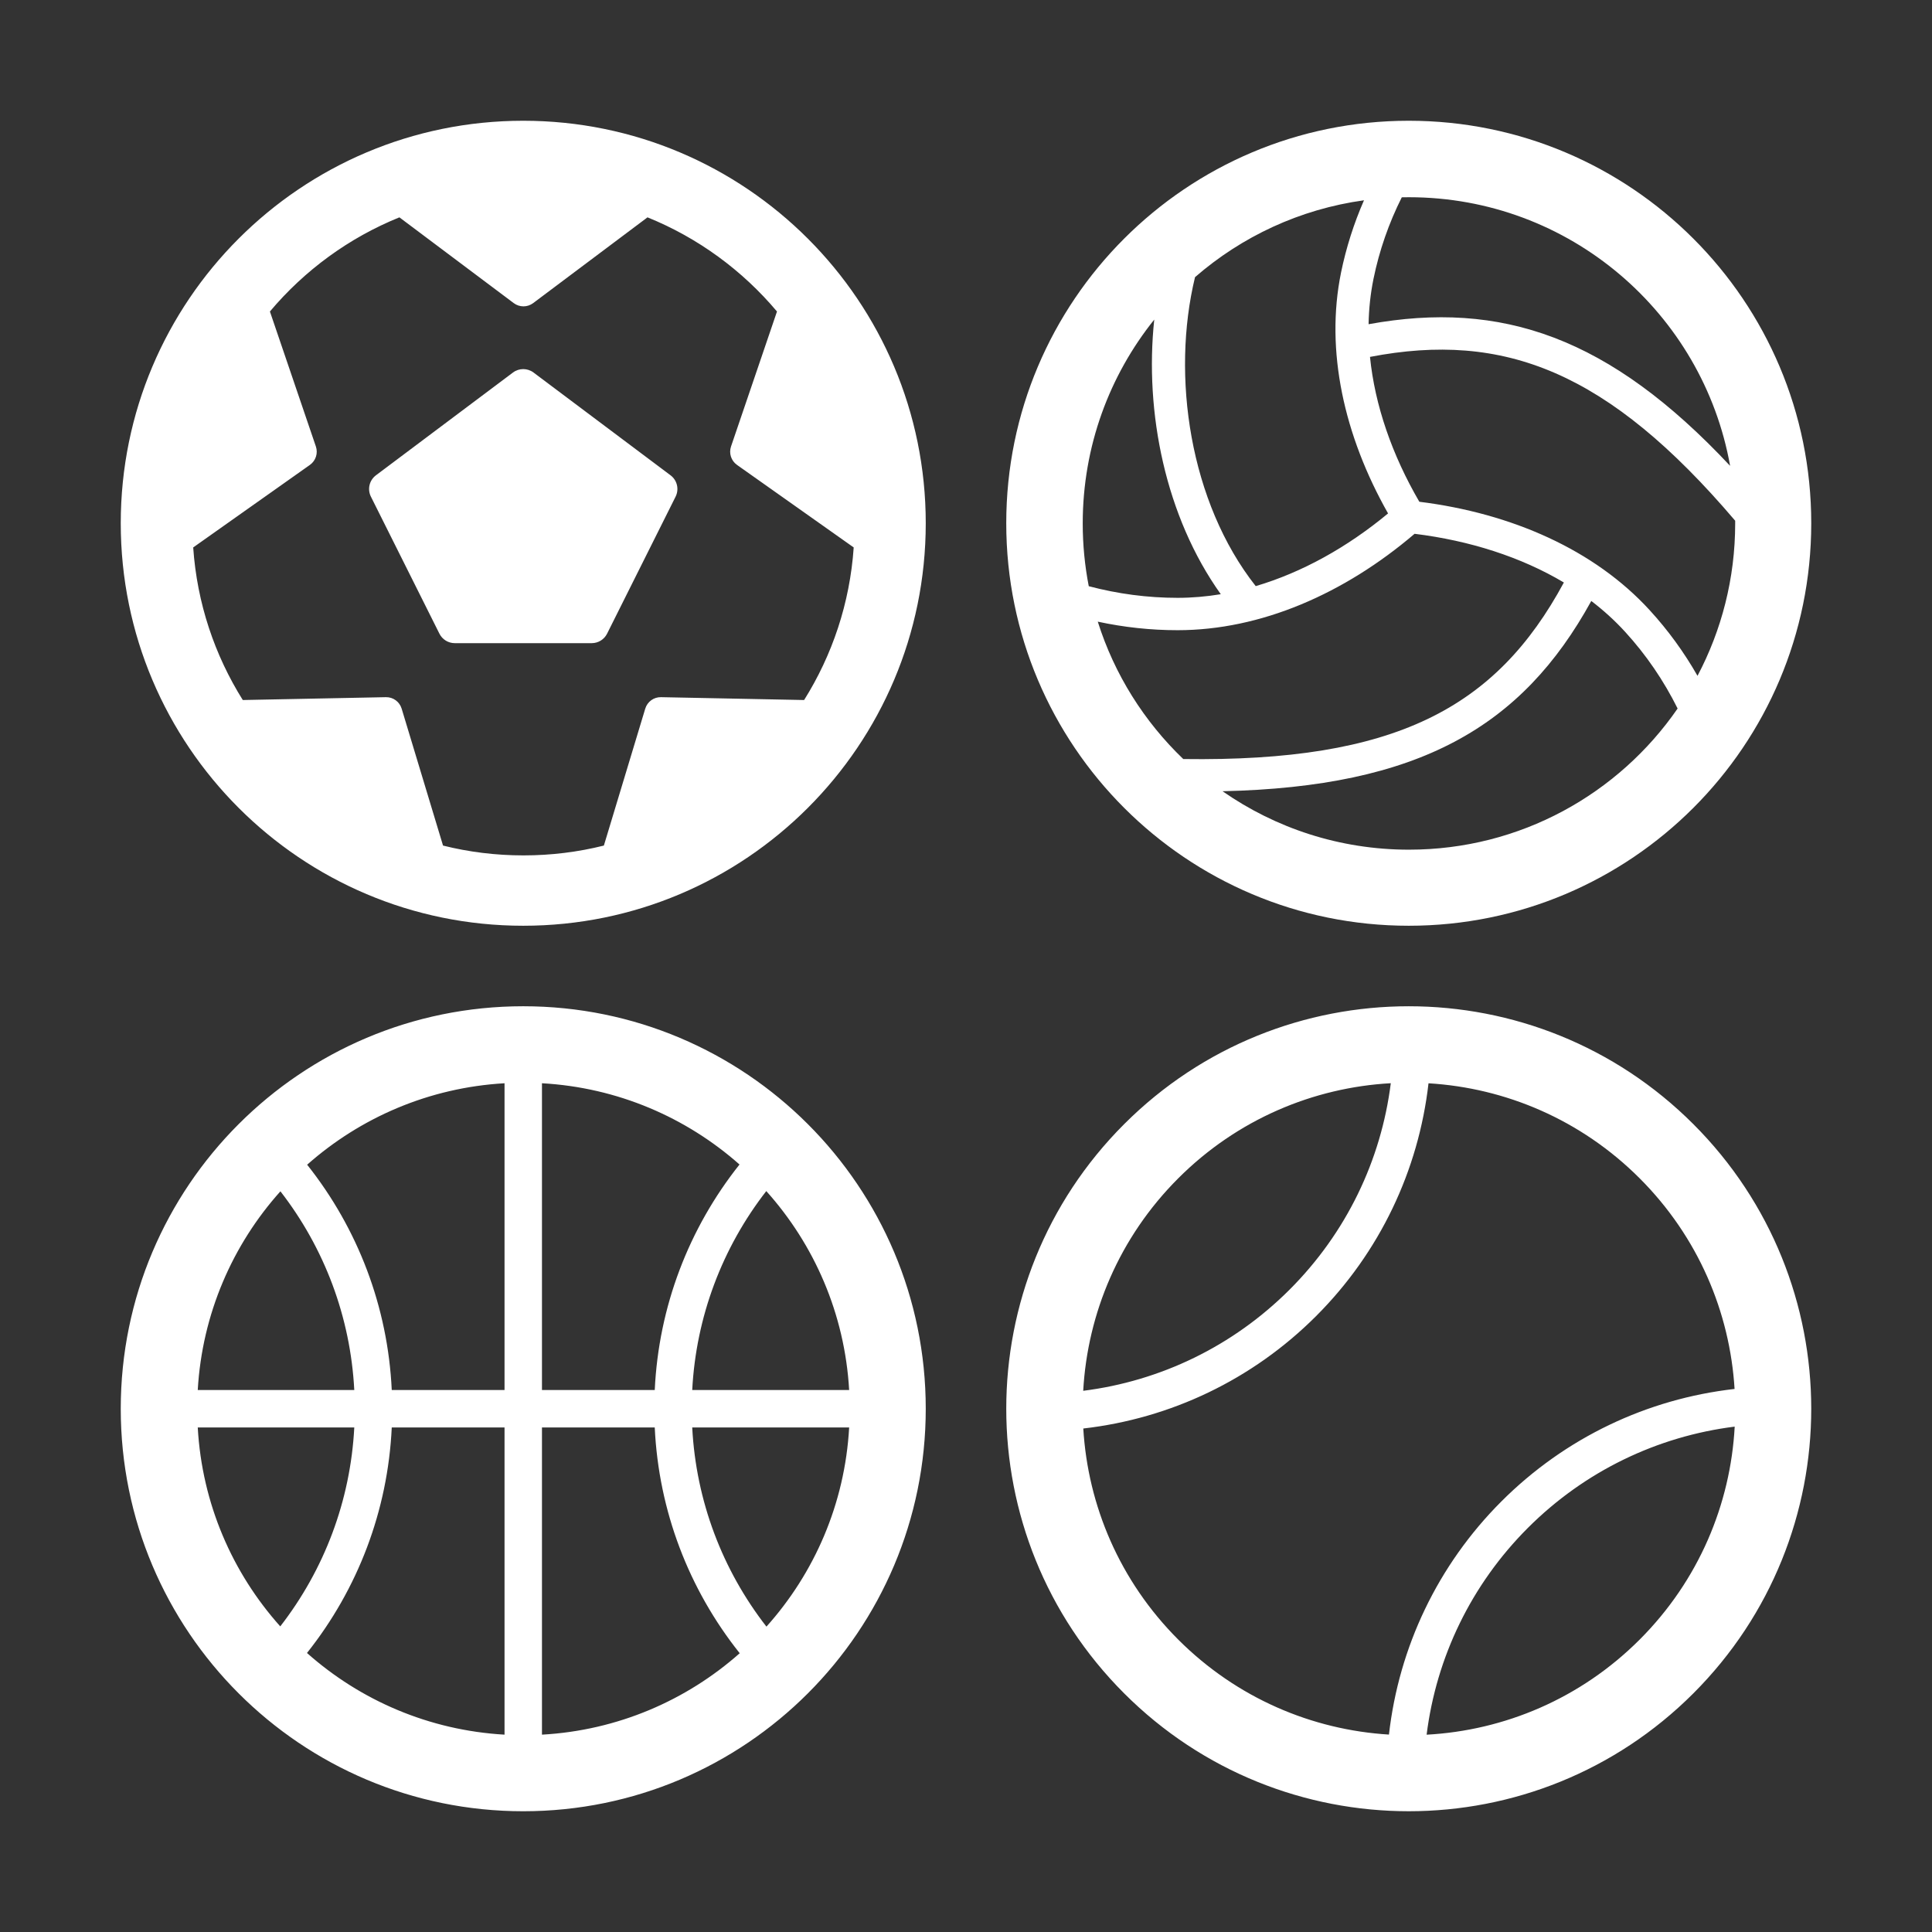 <?xml version="1.0" encoding="UTF-8"?>
<svg width="48px" height="48px" viewBox="0 0 48 48" version="1.1" xmlns="http://www.w3.org/2000/svg" xmlns:xlink="http://www.w3.org/1999/xlink">
    <rect x="0" y="0" width="48" height="48" fill="#333333" stroke="none"/>
    <!-- Generator: Sketch 50.2 (55047) - http://www.bohemiancoding.com/sketch -->
    <title>icon/sport/All_sports</title>
    <desc>Created with Sketch.</desc>
    <defs>
        <path d="M42.984,11.574 C42.308,7.78 38.993,4.9 35.005,4.9 C34.945,4.9 34.886,4.901 34.827,4.902 C34.504,5.546 34.268,6.224 34.124,6.928 C34.049,7.296 34.009,7.673 34.002,8.055 C37.306,7.454 39.986,8.373 42.984,11.574 Z M43.11,12.937 C39.953,9.227 37.368,8.226 34.037,8.867 C34.158,10.069 34.585,11.301 35.263,12.466 C37.555,12.751 39.617,13.661 40.988,15.162 C41.446,15.662 41.841,16.207 42.174,16.791 C42.771,15.661 43.11,14.372 43.11,13.005 C43.11,12.982 43.11,12.959 43.11,12.937 Z M29.69,6.886 C29.095,9.342 29.558,12.481 31.198,14.562 C32.348,14.222 33.471,13.598 34.486,12.756 C33.39,10.822 32.922,8.707 33.318,6.77 C33.445,6.152 33.636,5.552 33.888,4.976 C32.294,5.196 30.848,5.879 29.69,6.886 Z M28.677,7.94 C27.565,9.327 26.9,11.088 26.9,13.005 C26.9,13.538 26.952,14.06 27.05,14.564 C27.772,14.755 28.511,14.853 29.258,14.853 C29.614,14.853 29.972,14.822 30.33,14.763 C28.957,12.84 28.432,10.247 28.677,7.94 Z M30.374,19.658 C31.687,20.573 33.283,21.11 35.005,21.11 C37.774,21.11 40.218,19.722 41.68,17.603 C41.335,16.91 40.9,16.271 40.376,15.698 C40.122,15.42 39.84,15.164 39.535,14.931 C37.811,18.067 35.246,19.549 30.374,19.658 Z M29.398,18.858 C34.658,18.932 37.167,17.597 38.854,14.472 C37.791,13.839 36.516,13.431 35.145,13.262 C33.396,14.754 31.322,15.657 29.258,15.657 C28.588,15.657 27.925,15.585 27.274,15.445 C27.688,16.759 28.428,17.928 29.398,18.858 Z M35.491,26.914 C35.243,29.078 34.282,31.114 32.698,32.698 C31.114,34.282 29.078,35.243 26.914,35.491 C27.028,37.4 27.815,39.277 29.274,40.736 C30.73,42.192 32.602,42.979 34.508,43.095 C34.754,40.928 35.716,38.888 37.302,37.302 C38.888,35.716 40.928,34.754 43.095,34.508 C42.978,32.602 42.192,30.73 40.736,29.274 C39.277,27.815 37.4,27.028 35.491,26.914 Z M34.554,26.912 C32.633,27.019 30.742,27.806 29.274,29.274 C27.806,30.742 27.019,32.633 26.912,34.554 C28.831,34.312 30.632,33.448 32.04,32.04 C33.448,30.632 34.312,28.831 34.554,26.912 Z M43.098,35.444 C41.175,35.685 39.37,36.55 37.96,37.96 C36.55,39.37 35.685,41.176 35.444,43.098 C37.37,42.994 39.265,42.207 40.736,40.736 C42.207,39.265 42.994,37.37 43.098,35.444 Z M9.733,34.535 L12.535,34.535 L12.535,26.913 C10.658,27.021 8.952,27.767 7.631,28.937 C8.891,30.523 9.636,32.468 9.733,34.535 Z M9.733,35.465 C9.636,37.534 8.889,39.482 7.627,41.068 C8.948,42.242 10.656,42.989 12.535,43.097 L12.535,35.465 L9.733,35.465 Z M16.267,34.535 C16.364,32.466 17.111,30.519 18.373,28.932 C17.051,27.762 15.343,27.018 13.465,26.913 L13.465,34.535 L16.267,34.535 Z M16.267,35.465 L13.465,35.465 L13.465,43.097 C15.345,42.992 17.055,42.246 18.378,41.074 C17.113,39.486 16.364,37.537 16.267,35.465 Z M4.913,34.535 L8.802,34.535 C8.707,32.717 8.059,31.006 6.967,29.598 C5.779,30.923 5.022,32.642 4.913,34.535 Z M4.913,35.465 C5.019,37.36 5.775,39.08 6.963,40.407 C8.057,38.998 8.707,37.285 8.802,35.465 L4.913,35.465 Z M21.097,34.535 C20.988,32.639 20.228,30.918 19.038,29.592 C17.943,31.001 17.293,32.715 17.198,34.535 L21.097,34.535 Z M21.097,35.465 L17.198,35.465 C17.293,37.288 17.945,39.003 19.042,40.413 C20.232,39.086 20.991,37.362 21.097,35.465 Z M13,25 C18.523,25 23,29.477 23,35 C23,40.523 18.523,45 13,45 C7.477,45 3,40.523 3,35 C3,29.477 7.477,25 13,25 Z M13,3 C18.523,3 23,7.477 23,13 C23,18.523 18.523,23 13,23 C7.477,23 3,18.523 3,13 C3,7.477 7.477,3 13,3 Z M9.923,5.4 C8.667,5.908 7.565,6.718 6.706,7.739 L7.848,11.093 C7.905,11.261 7.845,11.447 7.7,11.55 L4.8,13.601 C4.895,14.987 5.334,16.279 6.032,17.392 L9.587,17.321 C9.767,17.317 9.927,17.434 9.979,17.606 L11.007,21.008 C11.646,21.168 12.316,21.252 13.005,21.252 C13.694,21.252 14.364,21.168 15.003,21.008 L16.031,17.606 C16.083,17.434 16.243,17.317 16.423,17.321 L19.978,17.392 C20.676,16.279 21.115,14.987 21.21,13.601 L18.31,11.55 C18.165,11.447 18.105,11.261 18.162,11.093 L19.304,7.739 C18.445,6.718 17.343,5.908 16.087,5.4 L13.246,7.531 C13.103,7.638 12.907,7.638 12.764,7.531 L9.923,5.4 Z M14.702,15.979 L11.298,15.979 C11.137,15.979 10.989,15.888 10.917,15.743 L9.215,12.339 C9.123,12.155 9.176,11.932 9.34,11.809 L12.745,9.255 C12.896,9.142 13.104,9.142 13.255,9.255 L16.66,11.809 C16.824,11.932 16.877,12.155 16.785,12.339 L15.083,15.743 C15.011,15.888 14.863,15.979 14.702,15.979 Z M42.071,27.929 C45.976,31.834 45.976,38.166 42.071,42.071 C38.166,45.976 31.834,45.976 27.929,42.071 C24.024,38.166 24.024,31.834 27.929,27.929 C31.834,24.024 38.166,24.024 42.071,27.929 Z M35,3 C40.523,3 45,7.477 45,13 C45,18.523 40.523,23 35,23 C29.477,23 25,18.523 25,13 C25,7.477 29.477,3 35,3 Z" id="path-1"></path>
    </defs>
    <g id="icon/sport/All_sports" stroke="none" stroke-width="1" fill="none" fill-rule="evenodd">
        <mask id="mask-2" fill="white">
            <use xlink:href="#path-1"></use>
        </mask>
        <use id="Combined-Shape" fill="#fff" xlink:href="#path-1"></use>
        <g id="icon/color/black" mask="url(#mask-2)">
            <rect id="Colour---keep-transparent-for-export" x="0" y="0" width="48" height="48"></rect>
        </g>
    </g>
</svg>